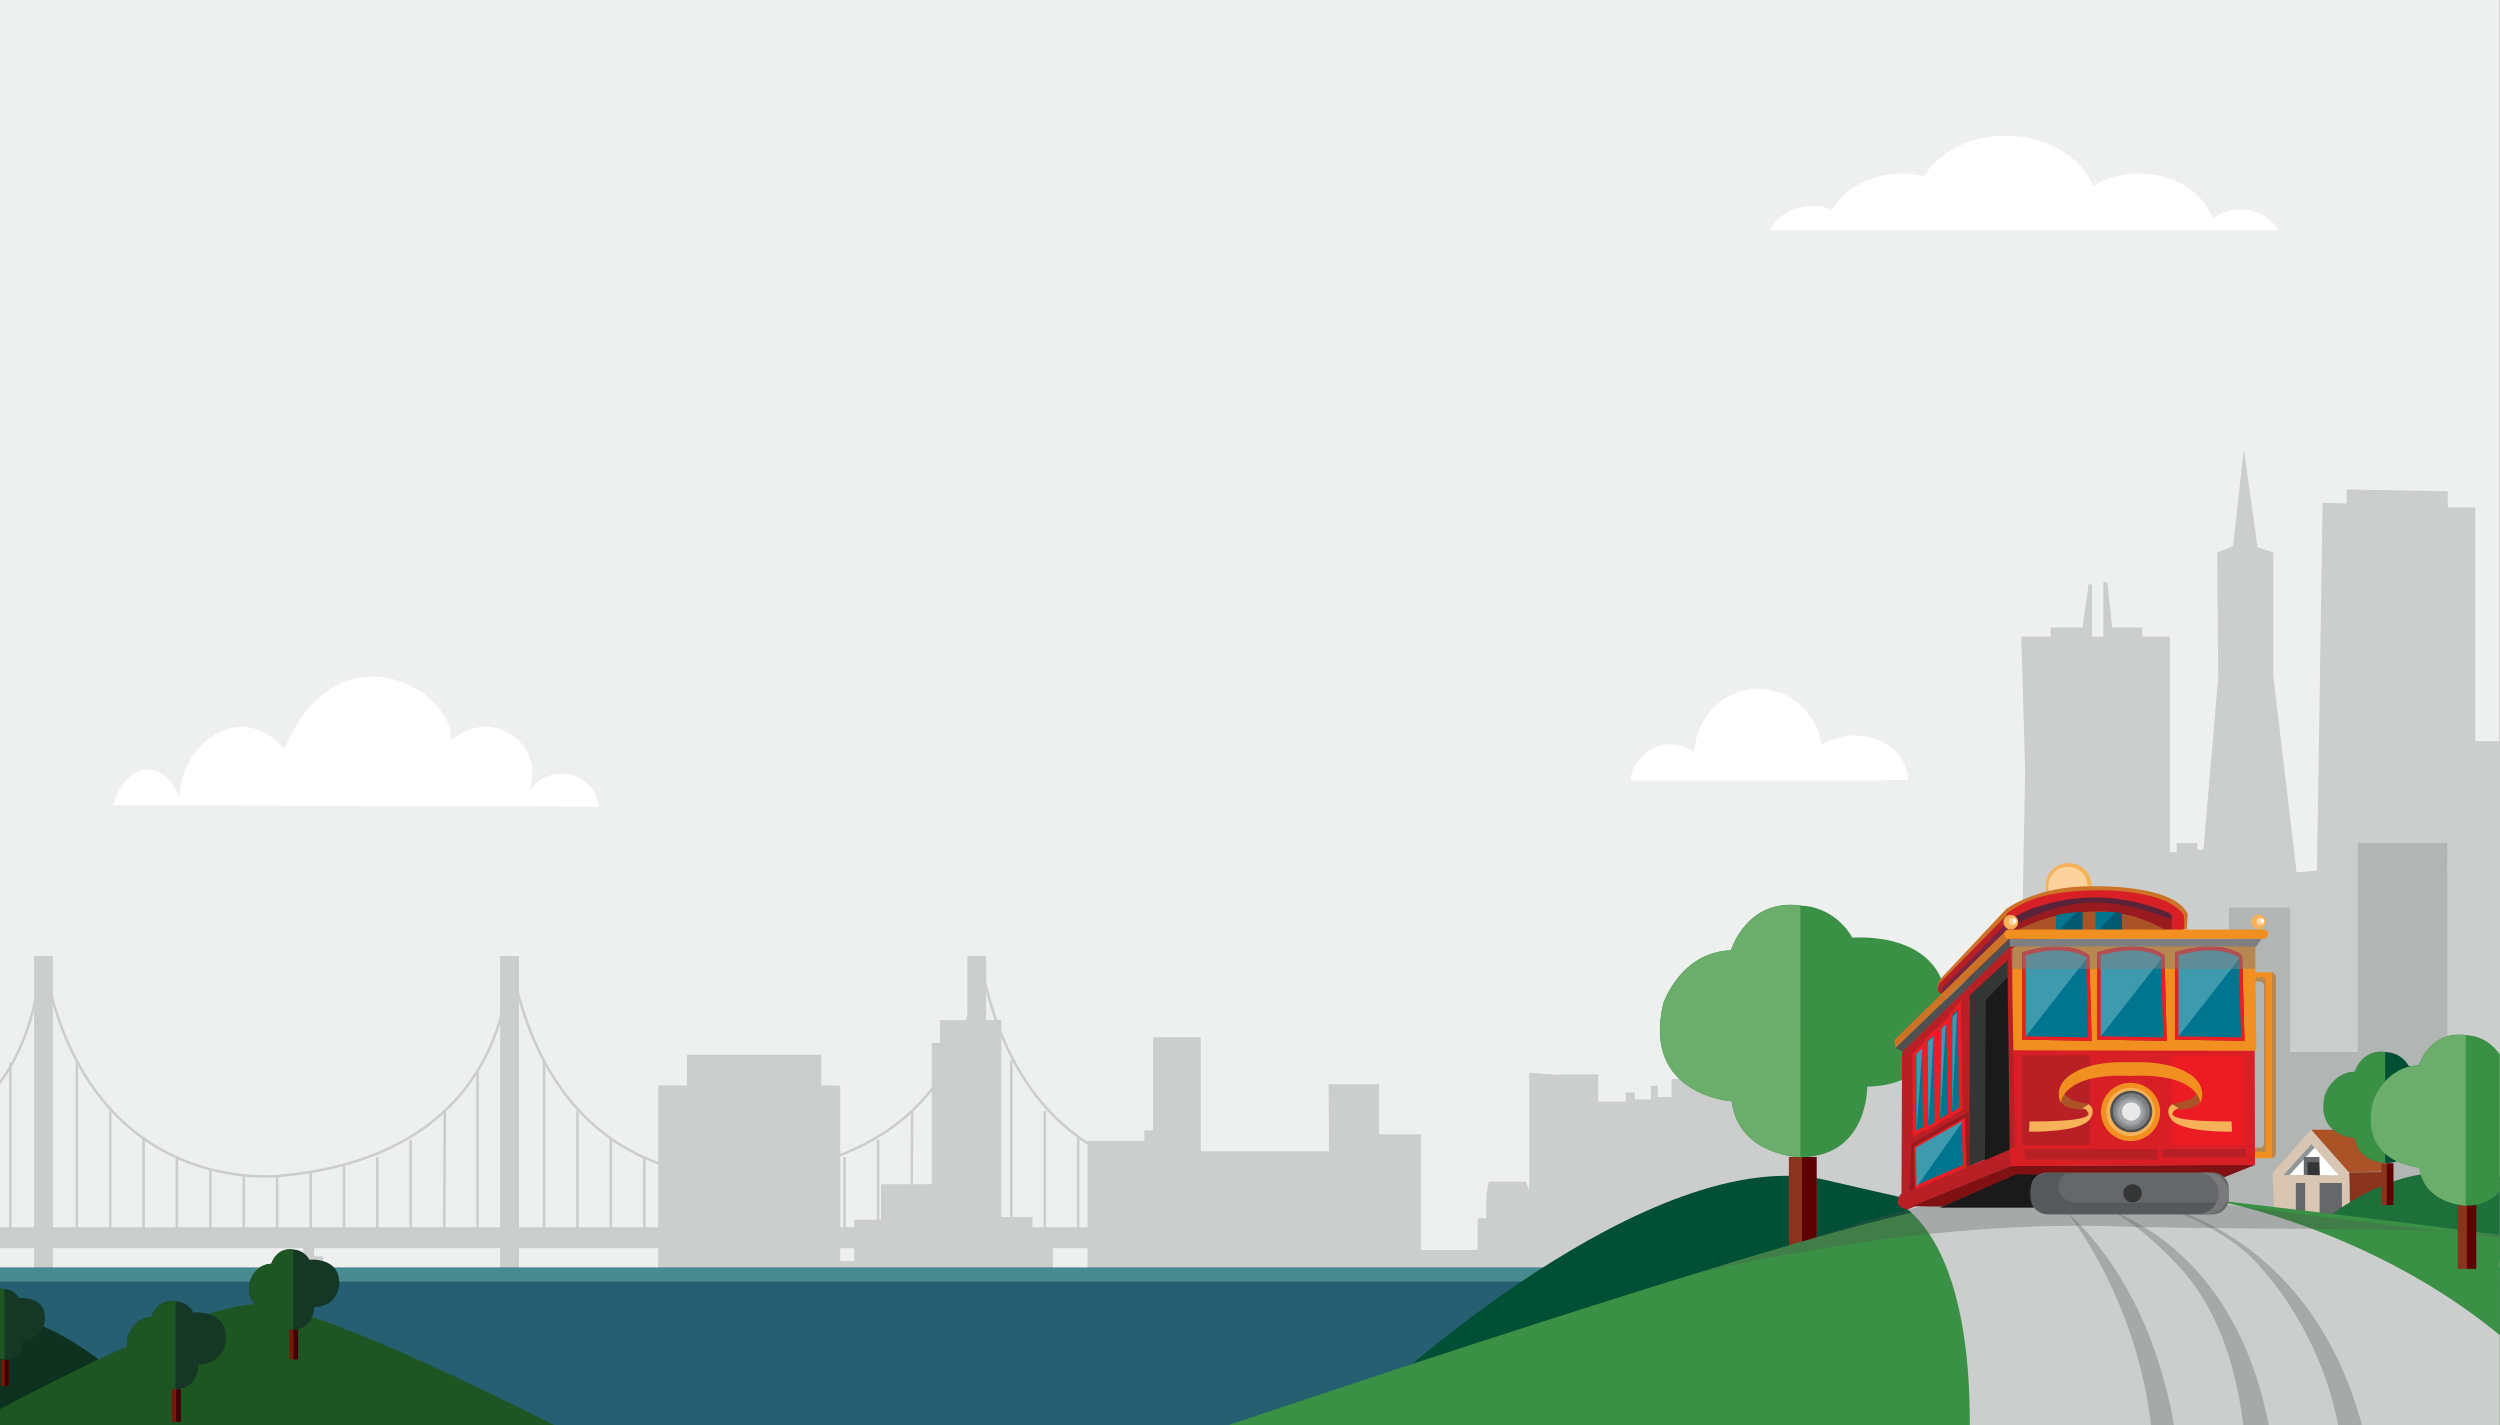 <?xml version="1.0" encoding="utf-8"?>
<!-- Generator: Adobe Illustrator 23.0.2, SVG Export Plug-In . SVG Version: 6.00 Build 0)  -->
<svg version="1.1" id="Layer_1" xmlns="http://www.w3.org/2000/svg" xmlns:xlink="http://www.w3.org/1999/xlink" x="0px" y="0px"
	 viewBox="0 0 1671.6 952.8" style="enable-background:new 0 0 1671.6 952.8;" xml:space="preserve">
<rect x="0" y="0" width="1671.6" height="952.8" fill="#333333" stroke="none"/>
<style type="text/css">
	.st0{clip-path:url(#SVGID_2_);}
	.st1{fill:#EEEFEF;}
	.st2{fill:#7B9CA2;}
	.st3{fill:none;}
	.st4{fill-rule:evenodd;clip-rule:evenodd;fill:#FFFFFF;}
	.st5{fill:#CBCECD;}
	.st6{fill:none;stroke:#CBCECD;stroke-width:1.7;stroke-miterlimit:10;}
	.st7{opacity:0.2;fill:#4E5052;enable-background:new    ;}
	.st8{fill:#265E72;}
	.st9{fill:#478B91;}
	.st10{fill:#AB5326;}
	.st11{fill:#8A341E;}
	.st12{fill:#D8C6B2;}
	.st13{fill:#FFFFFF;}
	.st14{fill:#929598;}
	.st15{fill:#65676A;}
	.st16{fill:#343535;}
	.st17{fill:#1D703A;}
	.st18{fill:#014F35;}
	.st19{fill:#5D0101;}
	.st20{fill:#3A9044;}
	.st21{fill:#6BAD6B;}
	.st22{opacity:0.3;fill:#4E5052;enable-background:new    ;}
	.st23{fill:#F19020;}
	.st24{clip-path:url(#SVGID_4_);}
	.st25{opacity:0.5;fill:#7E7F80;enable-background:new    ;}
	.st26{clip-path:url(#SVGID_6_);}
	.st27{fill:#B82025;}
	.st28{fill:#801113;}
	.st29{fill:#1A1A1A;}
	.st30{opacity:0.6;fill:#4E5052;enable-background:new    ;}
	.st31{opacity:0.8;fill:#7E7F80;enable-background:new    ;}
	.st32{fill:#409AAE;}
	.st33{fill:#00758F;}
	.st34{fill:#D81F26;}
	.st35{fill:#00758F;stroke:#901A1D;stroke-width:2.26;stroke-miterlimit:10;}
	.st36{fill:#409AAE;stroke:#901A1D;stroke-width:2.26;stroke-miterlimit:10;}
	.st37{fill:#EC1C24;}
	.st38{fill:#00758F;stroke:#EC1E24;stroke-width:2.26;stroke-miterlimit:10;}
	.st39{fill:#409AAE;stroke:#EC1E24;stroke-width:2.26;stroke-miterlimit:10;}
	.st40{fill:#F6B159;}
	.st41{fill:#4E5052;}
	.st42{fill:#7E7F80;}
	.st43{fill:#A6A9AB;}
	.st44{fill:#E8E9E8;}
	.st45{fill:#FDD29D;}
	.st46{fill:#CD7328;}
	.st47{fill:#9A1B1F;}
	.st48{clip-path:url(#SVGID_8_);}
	.st49{clip-path:url(#SVGID_10_);}
	.st50{clip-path:url(#SVGID_12_);}
	.st51{clip-path:url(#SVGID_14_);}
	.st52{fill:#03596F;}
	.st53{clip-path:url(#SVGID_16_);}
	.st54{clip-path:url(#SVGID_18_);}
	.st55{fill:#592439;}
	.st56{clip-path:url(#SVGID_20_);}
	.st57{fill:#78253F;}
	.st58{clip-path:url(#SVGID_22_);}
	.st59{clip-path:url(#SVGID_24_);}
	.st60{clip-path:url(#SVGID_26_);}
	.st61{clip-path:url(#SVGID_28_);}
	.st62{fill:#F9FCFF;}
	.st63{fill:#0E321F;}
	.st64{fill:#1E5623;}
	.st65{fill:#77180B;}
	.st66{fill:#3F0005;}
	.st67{fill:#143825;}
</style>
<title>resources-footer-bg</title>
<g>
	<g>
		<defs>
			<rect id="SVGID_1_" x="-7.9" y="-597.2" width="1679.4" height="1550.1"/>
		</defs>
		<clipPath id="SVGID_2_">
			<use xlink:href="#SVGID_1_"  style="overflow:visible;"/>
		</clipPath>
		<g class="st0">
			<rect x="-12.5" y="-938.3" class="st1" width="1685.8" height="1866"/>
			<rect x="1402.6" y="645.1" class="st2" width="40.9" height="261.8"/>
			<rect x="993.8" y="278.8" class="st3" width="691.3" height="734.6"/>
			<path class="st4" d="M75.6,538.3c10-31.1,33.8-30.4,44.5-5.5c0.9-35.9,41.2-65.9,70-31.8c35.7-85.6,115.2-38.9,111.2-5.5
				c26.7-24,64.2,1,52.3,34c12.4-19.7,43.9-14.8,46.7,9.9L75.6,538.3z"/>
			<path class="st5" d="M1655.1,495.5V339.3h-18.4v-10.8l-67.6-1.2v9.4l-16.1-0.5l-3.8,245.9l-13.6,1.2L1520,451.7v-82.3l-10.5-3.5
				l-9.2-65.5l-7.2,64.8l-10.6,4.2l0.7,83.8l-9.9,115h-4v-4.5h-13.8v6.1h-4.6V425.7h-18.4v-6.1h-20.2l-3.3-30.3h-2.6v36.4h-7.6
				v-34.9h-2.3l-4,28.8h-21.3v6.1h-19.7l2.6,88.5l-3.3,179.9h-210.1v21.2h-12.3v6.1h-10.7v12.1h-9.2V726h-4.6v9.1h-10.8v-4.6h-6.1
				v6.1h-18.4v-18.2h-25.8c1,0.9-20.3-1.2-20.3-1.2v79.1l-2.3-6.2h-24.7l-1.7,9v15.5H988v21.2h-37.9v-77.4h-28V725h-33.8
				c0-0.3,0.2,18.6,0.4,44.8h-85.8v-76.3H771v62.3h-5.8v7.1h-38v87.4H704v-23.2h-13.7v-13.3h-20.8V682.1h-41v15.3H623v94.4h-33.9
				v23.7h-17.9v27.6h-9.4V726.5h-0.5v-0.7h-12.2v-20.5h-89.8v20.5h-19.2v178.7h-8V904h0.4v-51h-24.2v51h0.9v0.4h-35.7v0.3h-0.8v54.4
				h649.9v21.8l670.9,32.6v-518H1655.1z"/>
			<line class="st6" x1="-216.7" y1="760.4" x2="-216.7" y2="828.4"/>
			<path class="st6" d="M340.3,640.1c0,0,7.6,131.1-152,146c0,0-131,17.4-159.6-146"/>
			<path class="st6" d="M26.2,640.1c0,0,7.6,131.1-152,146c0,0-131,17.4-159.6-146"/>
			<path class="st6" d="M814.8,786.1c0,0-131,17.4-159.6-146"/>
			<path class="st6" d="M652.7,640.1c0,0,7.6,131.1-152,146c0,0-131,17.4-159.6-146"/>
			<line class="st6" x1="-194.4" y1="774.5" x2="-194.4" y2="828.4"/>
			<line class="st6" x1="-172" y1="782.8" x2="-172" y2="829.3"/>
			<line class="st6" x1="-149.7" y1="786.1" x2="-149.7" y2="827.6"/>
			<line class="st6" x1="-127.4" y1="786.1" x2="-127.4" y2="826.8"/>
			<line class="st6" x1="-105" y1="782.8" x2="-105" y2="825.1"/>
			<line class="st6" x1="-82.7" y1="778.7" x2="-82.7" y2="830.1"/>
			<line class="st6" x1="-15.3" y1="742.2" x2="-15.8" y2="828.4"/>
			<line class="st6" x1="-38.1" y1="762.1" x2="-38.1" y2="828.4"/>
			<line class="st6" x1="-60.4" y1="773.7" x2="-60.4" y2="830.9"/>
			<line class="st6" x1="6.9" y1="710.6" x2="6.9" y2="825.1"/>
			<line class="st6" x1="51.4" y1="709" x2="51.4" y2="827.6"/>
			<line class="st6" x1="73.7" y1="743" x2="73.7" y2="826.8"/>
			<line class="st6" x1="96" y1="760.4" x2="96" y2="828.4"/>
			<line class="st6" x1="118.3" y1="774.5" x2="118.3" y2="828.4"/>
			<line class="st6" x1="140.7" y1="782.8" x2="140.7" y2="829.3"/>
			<line class="st6" x1="163" y1="786.1" x2="163" y2="827.6"/>
			<line class="st6" x1="185.3" y1="786.1" x2="185.3" y2="826.8"/>
			<line class="st6" x1="207.7" y1="782.8" x2="207.7" y2="825.1"/>
			<line class="st6" x1="230" y1="778.7" x2="230" y2="830.1"/>
			<line class="st6" x1="319.3" y1="716.4" x2="319.3" y2="830.1"/>
			<line class="st6" x1="297.4" y1="742.2" x2="297" y2="828.4"/>
			<line class="st6" x1="274.6" y1="762.1" x2="274.6" y2="828.4"/>
			<line class="st6" x1="252.3" y1="773.7" x2="252.3" y2="830.9"/>
			<line class="st6" x1="363.8" y1="709" x2="363.8" y2="827.6"/>
			<line class="st6" x1="386.1" y1="743" x2="386.1" y2="826.8"/>
			<line class="st6" x1="408.4" y1="760.4" x2="408.4" y2="828.4"/>
			<line class="st6" x1="430.8" y1="774.5" x2="430.8" y2="828.4"/>
			<line class="st6" x1="453.1" y1="782.8" x2="453.1" y2="829.3"/>
			<line class="st6" x1="475.4" y1="786.1" x2="475.4" y2="827.6"/>
			<line class="st6" x1="497.8" y1="786.1" x2="497.8" y2="826.8"/>
			<line class="st6" x1="520.1" y1="782.8" x2="520.1" y2="825.1"/>
			<line class="st6" x1="542.4" y1="778.7" x2="542.4" y2="830.1"/>
			<line class="st6" x1="631.7" y1="716.4" x2="631.7" y2="830.1"/>
			<line class="st6" x1="609.9" y1="743" x2="609.4" y2="828.4"/>
			<line class="st6" x1="587.1" y1="762.1" x2="587.1" y2="828.4"/>
			<line class="st6" x1="564.7" y1="773.7" x2="564.7" y2="830.9"/>
			<line class="st6" x1="676.2" y1="709" x2="676.2" y2="827.6"/>
			<line class="st6" x1="698.6" y1="743" x2="698.6" y2="826.8"/>
			<line class="st6" x1="720.9" y1="760.4" x2="720.9" y2="828.4"/>
			<line class="st6" x1="743.2" y1="774.5" x2="743.2" y2="828.4"/>
			<line class="st6" x1="765.5" y1="782.8" x2="765.5" y2="829.3"/>
			<line class="st6" x1="787.9" y1="786.1" x2="787.9" y2="827.6"/>
			<line class="st6" x1="810.2" y1="786.1" x2="810.2" y2="826.8"/>
			<polygon class="st5" points="805.2,820.6 659.4,820.6 659.4,639.3 646.8,639.3 646.8,820.6 347,820.6 347,639.3 334.4,639.3 
				334.4,820.6 35.4,820.6 35.4,639.3 22.8,639.3 22.8,820.6 -213.2,820.6 -213.2,834.6 22.8,834.6 22.8,930.3 35.4,930.3 
				35.4,834.6 202.7,834.6 202.7,840.1 196.6,840.1 196.6,843.7 196.6,852.7 206.2,852.7 216.1,852.7 216.1,843.7 216.1,840.1 
				210,840.1 210,834.6 334.4,834.6 334.4,930.3 347,930.3 347,834.6 646.8,834.6 646.8,930.3 659.4,930.3 659.4,834.6 805.2,834.6 
							"/>
			<path class="st7" d="M1636.3,563.6h-59.8v139.8h-45.2v-96.6h-40.9v96.6h-35v20.2h-10.2v7.2H1435v11.5h-8.8v-7.2h-5.8v8.7h-10.2
				v-4.3h-5.8v5.8h-16.1V728h-26.9c1,0.9-19.8-1.2-19.8-1.2v161.1h299.2V703.4h-4.4L1636.3,563.6z"/>
			<rect x="-279.5" y="847.6" class="st8" width="1952.8" height="117.6"/>
			<rect x="-279.5" y="847.6" class="st9" width="1952.8" height="9.3"/>
			<polygon class="st10" points="1545.4,755.4 1570.5,783.9 1599.3,783.2 1574,755.4 			"/>
			<polygon class="st11" points="1571.4,811.1 1570.7,784 1596.7,783.6 1597.4,825.2 1571.1,818.9 			"/>
			<polygon class="st12" points="1545.2,755.4 1519.6,784.2 1520.4,810.1 1571.2,819 1570.8,784.2 			"/>
			<polygon class="st13" points="1527.3,785.6 1545.6,765 1563.7,785.8 			"/>
			<polygon class="st14" points="1530.8,785.7 1547.7,767.3 1545.6,764.9 1526.7,785.8 			"/>
			<rect x="1551" y="791" class="st15" width="14.9" height="26.1"/>
			<rect x="1535.1" y="791" class="st15" width="6.2" height="20.9"/>
			<polygon class="st15" points="1540.4,785.6 1540.4,773.6 1550.8,773.6 1551.3,785.8 			"/>
			<polygon class="st16" points="1543,785.6 1543,777.1 1550.5,777.1 1550.7,785.8 			"/>
			<path class="st17" d="M1540.4,827.2c0,0,43.6-43.1,92.5-43.1s59.2,8.7,74,17c15.6,8.7,54.2,47,54.2,47l-54.2-1.3L1540.4,827.2z"
				/>
			<path class="st18" d="M917.8,935c0,0,185.9-174.4,304.7-145.6c19.2,4.6,95.8,21.8,95.8,21.8l-68.4,23.8l-115,18.6L917.8,935z"/>
			<rect x="1196.1" y="773.6" class="st11" width="18.5" height="62.6"/>
			<rect x="1204.9" y="773.6" class="st19" width="9.7" height="62.6"/>
			<path class="st20" d="M1157.9,736.4c0,0-60.3-3.9-45.8-65.4c0,0,11.2-34.4,45.3-35.6c0,0,10.5-35.6,47.8-29.8c0,0,21,0,33.4,21.4
				c0,0,68.1-6.4,63,54.3c0,0-2.6,44-53.1,45.3c0,0,0.7,46-43.5,47.2C1204.7,774,1162.5,773.3,1157.9,736.4z"/>
			<path class="st21" d="M1157.5,635.4c-34.1,1.3-45.3,35.6-45.3,35.6c-14.5,61.5,45.8,65.4,45.8,65.4c4.1,33.6,39.5,37.1,45.8,37.4
				V605.5C1167.7,600.7,1157.5,635.4,1157.5,635.4z"/>
			<rect x="1592.3" y="777.9" class="st11" width="7.9" height="27.8"/>
			<rect x="1595.9" y="777.9" class="st19" width="4.4" height="27.8"/>
			<path class="st18" d="M1575.1,761.1c0,0-26.5-1.7-20.2-28.8c0,0,4.9-15.2,20-15.7c0,0,4.6-15.7,21.1-13.1
				c6.2,0.4,11.7,4,14.7,9.4c0,0,30.1-2.9,27.7,24c0,0-1.2,19.4-23.4,20c0,0,0.3,20.2-19.2,20.8
				C1595.7,777.7,1577.2,777.4,1575.1,761.1z"/>
			<path class="st20" d="M1574.4,716.6c-15.1,0.6-20,15.7-20,15.7c-6.3,27.1,20.2,28.8,20.2,28.8c1.8,14.8,17.5,16.3,20.2,16.6
				v-74.2C1579,701.4,1574.4,716.6,1574.4,716.6z"/>
			<path class="st20" d="M803.4,958.9c0,0,442.8-150.1,495.5-151.2s170.3-6.6,170.3-6.6s216.9,24.8,235.1,30s25,75.6,25,75.6
				l17.1,82.2l-580.4,14.9L803.4,958.9z"/>
			<path class="st5" d="M1275.1,808.3c-8.2-6.8,213.6-3.9,213.6-3.9s185.2,36.1,263.1,186.1l-109.6,3.9l-327.5,3.9
				C1314.6,998.4,1331.8,855.4,1275.1,808.3z"/>
			<path class="st22" d="M1381.8,810.1c0,0,64.2,78,57.9,190.8l18.5-1.2C1458.1,999.7,1459.8,881.9,1381.8,810.1z"/>
			<path class="st22" d="M1409.5,808.3c0,0,21.7,10.2,48.6,39.8c32.3,35.5,43.9,90.1,44.8,147.5l18.5-1.2
				C1521.3,994.6,1523.3,854.5,1409.5,808.3z"/>
			<path class="st22" d="M1430.1,801.4c0,0,52.5,14,79.4,43.6c32.3,35.5,57,88,57.9,145.5l18.5-1.2
				C1585.9,989.4,1576.3,835.8,1430.1,801.4z"/>
			<path class="st22" d="M1129.5,852.5c0,0,143.7-36.7,281.6-32.6c123.4,3.6,245.7-1.6,293.1,11.1c0,0-133.6-14.1-249.6-30
				C1307.2,780.9,1249.9,820.6,1129.5,852.5z"/>
			<path class="st23" d="M1518.5,650.1h-44.6c-1.8,0-3.2,1.4-3.2,3.2v117.9c0,1.8,1.5,3.2,3.2,3.2h44.6c1.8,0,3.2-1.4,3.2-3.2V653.3
				c0.1-1.7-1.2-3.1-2.9-3.2C1518.7,650.1,1518.6,650.1,1518.5,650.1z M1510.7,767.5h-29.5c-1.8,0-3.2-1.4-3.2-3.2l0,0V659.4
				c0-1.8,1.5-3.2,3.2-3.2h29.5c1.8,0,3.2,1.4,3.2,3.2v104.9C1513.9,766.1,1512.5,767.5,1510.7,767.5z"/>
			<g>
				<g>
					<defs>
						<path id="SVGID_3_" d="M1518.5,650.1h-44.6c-1.8,0-3.2,1.4-3.2,3.2v117.9c0,1.8,1.5,3.2,3.2,3.2h44.6c1.8,0,3.2-1.4,3.2-3.2
							V653.3c0.1-1.7-1.2-3.1-2.9-3.2C1518.7,650.1,1518.6,650.1,1518.5,650.1z M1510.7,767.5h-29.5c-1.8,0-3.2-1.4-3.2-3.2l0,0
							V659.4c0-1.8,1.5-3.2,3.2-3.2h29.5c1.8,0,3.2,1.4,3.2,3.2v104.9C1513.9,766.1,1512.5,767.5,1510.7,767.5z"/>
					</defs>
					<clipPath id="SVGID_4_">
						<use xlink:href="#SVGID_3_"  style="overflow:visible;"/>
					</clipPath>
					<g class="st24">
						<rect x="1519.2" y="645.7" class="st25" width="7.9" height="129.6"/>
					</g>
				</g>
			</g>
			<g>
				<g>
					<defs>
						<path id="SVGID_5_" d="M1518.5,650.1h-44.6c-1.8,0-3.2,1.4-3.2,3.2v117.9c0,1.8,1.5,3.2,3.2,3.2h44.6c1.8,0,3.2-1.4,3.2-3.2
							V653.3c0.1-1.7-1.2-3.1-2.9-3.2C1518.7,650.1,1518.6,650.1,1518.5,650.1z M1510.7,767.5h-29.5c-1.8,0-3.2-1.4-3.2-3.2l0,0
							V659.4c0-1.8,1.5-3.2,3.2-3.2h29.5c1.8,0,3.2,1.4,3.2,3.2v104.9C1513.9,766.1,1512.5,767.5,1510.7,767.5z"/>
					</defs>
					<clipPath id="SVGID_6_">
						<use xlink:href="#SVGID_5_"  style="overflow:visible;"/>
					</clipPath>
					<g class="st26">
						<rect x="1467.3" y="653.6" class="st25" width="47.6" height="116.5"/>
					</g>
				</g>
			</g>
			<path class="st27" d="M1344.7,779.6l-68.9,29c0,0-11.2-0.7-5.1-10l77-31.7L1344.7,779.6z"/>
			<polygon class="st28" points="1298.9,806.8 1343.1,788.2 1343.5,794.4 1474.4,792.2 1508.1,778.8 1344.7,779.5 1278.8,806.5 
				1290.6,806.7 			"/>
			<polygon class="st29" points="1473.3,788.8 1474.4,792.9 1465.3,807.5 1297,807.5 1348.4,785.1 			"/>
			<path class="st15" d="M1479.7,811.9h-111.2c-5.8,0-10.4-4.7-10.5-10.5v-7c0-5.8,4.7-10.4,10.5-10.4h111.2
				c5.8,0,10.4,4.7,10.5,10.4v7C1490.2,807.2,1485.5,811.9,1479.7,811.9z"/>
			<path class="st30" d="M1377,796.3c-1.4-4.7,0.6-9.6,4.7-12.2h-9.5c-7.7-0.6-14.5,5.1-15.1,12.8s5.1,14.5,12.8,15.1
				c0.7,0.1,1.4,0.1,2.1,0h104.2c5.3,0,10.2-3,12.5-7.8h-100.9C1382.7,804,1378.3,800.9,1377,796.3z"/>
			<ellipse class="st16" cx="1425.9" cy="797.9" rx="6.2" ry="6.1"/>
			<path class="st31" d="M1489.6,794.3c-1.7-6.2-7.4-10.4-13.8-10.3h-6.2c7.7,0,13.9,6.2,13.9,13.9s-6.2,13.9-13.9,13.9l0,0h6.3
				c7.7,0.2,14-5.9,14.2-13.6C1490.1,796.9,1489.9,795.6,1489.6,794.3z"/>
			<path class="st32" d="M1403.9,638v56.4l44.2,0.8l-1.5-55.4C1446.6,639.9,1434.2,629.1,1403.9,638z"/>
			<path class="st33" d="M1446.6,639.7c0,0-12.5-10.8-42.7-1.8v56.5"/>
			<polygon class="st34" points="1344.9,634.5 1344.2,779.7 1507.8,778.9 1507.4,632.6 1345,631.6 			"/>
			<polygon class="st23" points="1345,702.3 1508.7,702.6 1507.9,632.6 1345.7,631.6 			"/>
			<path class="st35" d="M1353.2,637.6V694l44.2,0.8l-1.5-55.3C1396.1,639.4,1383.5,628.6,1353.2,637.6z"/>
			<path class="st36" d="M1396.1,639.7c0,0-12.5-10.8-42.7-1.8v56.5"/>
			<path class="st35" d="M1403.4,637.6V694l44.2,0.8l-1.5-55.3C1446.2,639.4,1433.7,628.6,1403.4,637.6z"/>
			<path class="st36" d="M1446.2,639.7c0,0-12.5-10.8-42.7-1.8v56.5"/>
			<path class="st35" d="M1455.4,637.6V694l44.2,0.8l-1.5-55.3C1498.2,639.4,1485.7,628.6,1455.4,637.6z"/>
			<path class="st36" d="M1498.2,639.7c0,0-12.5-10.8-42.7-1.8v56.5"/>
			<rect x="1351.9" y="705.7" class="st27" width="45.7" height="60"/>
			<rect x="1403" y="705.7" class="st34" width="44.9" height="60"/>
			<rect x="1452.4" y="705.7" class="st37" width="48.4" height="60"/>
			<rect x="1353.7" y="768.3" class="st27" width="88.9" height="7"/>
			<rect x="1446.2" y="768.3" class="st27" width="55.5" height="5.2"/>
			<path class="st38" d="M1353.2,637.6V694l44.2,0.8l-1.5-55.3C1396.1,639.4,1383.5,628.6,1353.2,637.6z"/>
			<path class="st39" d="M1396.1,639.7c0,0-12.5-10.8-42.7-1.8v56.5"/>
			<path class="st38" d="M1403.4,637.6V694l44.2,0.8l-1.5-55.3C1446.2,639.4,1433.7,628.6,1403.4,637.6z"/>
			<path class="st39" d="M1446.2,639.7c0,0-12.5-10.8-42.7-1.8v56.5"/>
			<path class="st38" d="M1455.4,637.6V694l44.2,0.8l-1.5-55.3C1498.2,639.4,1485.7,628.6,1455.4,637.6z"/>
			<path class="st39" d="M1498.2,639.7c0,0-12.5-10.8-42.7-1.8v56.5"/>
			<path class="st10" d="M1380.2,725.6c-2.5,8.8,8.6,11.4,14.6,12.1c2.1,0.2,3.7,1.9,3.9,4l0,0c0,0-2.4,0.2-5.6,0.2
				c-5.9-0.1-14.3-1.2-15.7-6.6C1377.3,735.3,1380.9,723.2,1380.2,725.6z"/>
			<path class="st23" d="M1377.9,737.3c0,0,1.2-20.2,47.1-17.9c0,0,13.6-9.2-0.6-9c0,0-27-2.4-41.9,9.7
				C1377.2,724.4,1375,731.2,1377.9,737.3L1377.9,737.3z"/>
			<path class="st40" d="M1396.6,738.4c0,0,5.5,3.2,0.8,9.9c-6.7,9.2-40.7,8.4-40.7,8.4l0.3-6.9c0,0,43.6,0.8,39.2-6
				c-2.8-4.3-5-2-5-2L1396.6,738.4z"/>
			<path class="st10" d="M1469,725.6c2.5,8.8-8.6,11.4-14.6,12.1c-2.1,0.2-3.7,1.9-3.9,4l0,0c0,0,2.4,0.2,5.6,0.2
				c5.9-0.1,14.3-1.2,15.7-6.6C1471.8,735.3,1468.3,723.2,1469,725.6z"/>
			<path class="st23" d="M1471.3,737.3c0,0-1.2-20.2-47.1-17.9c0,0-13.6-9.2,0.6-9c0,0,27-2.4,41.9,9.7
				C1471.9,724.4,1474.1,731.2,1471.3,737.3L1471.3,737.3z"/>
			<path class="st40" d="M1452.5,738.4c0,0-5.5,3.2-0.8,9.9c6.7,9.2,40.7,8.4,40.7,8.4l-0.3-6.9c0,0-43.6,0.8-39.2-6
				c2.8-4.3,5.1-2,5.1-2L1452.5,738.4z"/>
			<ellipse class="st23" cx="1424.6" cy="743.5" rx="19.8" ry="19.5"/>
			<ellipse class="st40" cx="1424.6" cy="743.5" rx="16.3" ry="16.1"/>
			<ellipse class="st41" cx="1425" cy="743.2" rx="14.1" ry="13.9"/>
			<ellipse class="st42" cx="1425" cy="743.2" rx="12.3" ry="12.2"/>
			<ellipse class="st14" cx="1424.6" cy="743.5" rx="10.1" ry="10"/>
			<ellipse class="st43" cx="1424.6" cy="743.5" rx="8.4" ry="8.3"/>
			<ellipse class="st44" cx="1425" cy="743.2" rx="6.2" ry="6.1"/>
			<polygon class="st27" points="1344.9,631 1271.8,703.3 1271.4,798.7 1347.5,766.9 			"/>
			<rect x="1345.3" y="633" class="st25" width="162.7" height="14.8"/>
			<ellipse class="st40" cx="1383.2" cy="592.3" rx="15.4" ry="15.2"/>
			<ellipse class="st45" cx="1382.7" cy="592.7" rx="13.2" ry="13.1"/>
			<path class="st46" d="M1296.6,655.5l44.8-47.7c0,0,20.4-15.7,57.9-15.2c0,0,53.9-1.7,63.5,18.5l-0.6,10.1l-109.5,7.8l-50.6,34.8
				C1302.3,663.9,1293.2,665,1296.6,655.5z"/>
			<path class="st27" d="M1296.6,657.7l46.5-47.1c0,0,4.7,2.1,6.1,4.5c1.5,2.9,3.6,14,3.6,14l-50.6,34.8
				C1302.3,663.9,1293.2,667.2,1296.6,657.7z"/>
			<path class="st34" d="M1341.6,611.2c0.7-0.7,1.4-1.3,2.2-1.8c2.5-2,7.7-5.3,16.8-8.6c13.8-5,52.5-9.1,80.2-0.8
				c1.2,0.3,12.9,3.3,19,11.3c1.5,1.8,0,11.9,0,11.9l-117,0.6L1341.6,611.2z"/>
			<path class="st47" d="M1297.9,662.5l42.6-43.8l7.3-6.2c0,0,45.4-26.1,104.4-0.2v9.9L1341,624l-39.3,40.7L1297.9,662.5z"/>
			<g>
				<g>
					<defs>
						<path id="SVGID_7_" d="M1298,661.3l42.2-42.3l7.4-6.2c0,0,44.2-26.9,102.4-2.5c1.3,0.6,2.2,1.8,2.3,3.2l-0.2,7.8l-111.2,3
							l-40.9,41.8L1298,661.3z"/>
					</defs>
					<clipPath id="SVGID_8_">
						<use xlink:href="#SVGID_7_"  style="overflow:visible;"/>
					</clipPath>
					<g class="st48">
						<path class="st10" d="M1350,621.3c0,0,22.8-11.7,43.1-11.3c0,0,22.8-3.9,48.3,8.4s9.7,8.4,9.7,8.4l-111.2,6.2L1350,621.3z"/>
						<g>
							<g>
								<defs>
									<path id="SVGID_9_" d="M1350,621.3c0,0,22.2-12.3,43.1-11.3c12.2,0.7,22.8-3.9,48.3,8.4s9.7,8.4,9.7,8.4l-111.2,6.2
										L1350,621.3z"/>
								</defs>
								<clipPath id="SVGID_10_">
									<use xlink:href="#SVGID_9_"  style="overflow:visible;"/>
								</clipPath>
								<g class="st49">
									<rect x="1374.8" y="605.8" class="st33" width="17.6" height="18.3"/>
								</g>
							</g>
						</g>
						<g>
							<g>
								<defs>
									<path id="SVGID_11_" d="M1350,621.3c0,0,22.2-12.3,43.1-11.3c12.2,0.7,22.8-3.9,48.3,8.4s9.7,8.4,9.7,8.4l-111.2,6.2
										L1350,621.3z"/>
								</defs>
								<clipPath id="SVGID_12_">
									<use xlink:href="#SVGID_11_"  style="overflow:visible;"/>
								</clipPath>
								<g class="st50">
									<rect x="1401.2" y="605.8" class="st33" width="17.6" height="18.3"/>
								</g>
							</g>
						</g>
						<g>
							<g>
								<defs>
									<path id="SVGID_13_" d="M1350,621.3c0,0,22.2-12.3,43.1-11.3c12.2,0.7,22.8-3.9,48.3,8.4s9.7,8.4,9.7,8.4l-111.2,6.2
										L1350,621.3z"/>
								</defs>
								<clipPath id="SVGID_14_">
									<use xlink:href="#SVGID_13_"  style="overflow:visible;"/>
								</clipPath>
								<g class="st51">
									<polyline class="st52" points="1374.8,624 1392.4,624 1392.4,605.8 									"/>
								</g>
							</g>
						</g>
						<g>
							<g>
								<defs>
									<path id="SVGID_15_" d="M1350,621.3c0,0,22.2-12.3,43.1-11.3c12.2,0.7,22.8-3.9,48.3,8.4s9.7,8.4,9.7,8.4l-111.2,6.2
										L1350,621.3z"/>
								</defs>
								<clipPath id="SVGID_16_">
									<use xlink:href="#SVGID_15_"  style="overflow:visible;"/>
								</clipPath>
								<g class="st53">
									<polyline class="st52" points="1401.2,624 1418.8,624 1418.8,605.8 									"/>
								</g>
							</g>
						</g>
						<g>
							<g>
								<defs>
									<path id="SVGID_17_" d="M1298,661.3l42.2-42.3l7.4-6.2c0,0,44.2-26.9,102.4-2.5c1.3,0.6,2.2,1.8,2.3,3.2l-0.2,7.8l-111.2,3
										l-40.9,41.8L1298,661.3z"/>
								</defs>
								<clipPath id="SVGID_18_">
									<use xlink:href="#SVGID_17_"  style="overflow:visible;"/>
								</clipPath>
								<g class="st54">
									<path class="st55" d="M1347.6,609v9c0,0,27.8-14.7,51.7-14.6c15.6,0.1,34,3.3,57.9,13.4l-5.6-11.3l-51.1-8.4L1347.6,609z"
										/>
								</g>
							</g>
						</g>
						<g>
							<g>
								<defs>
									<path id="SVGID_19_" d="M1298,661.3l42.2-42.3l7.4-6.2c0,0,44.2-26.9,102.4-2.5c1.3,0.6,2.2,1.8,2.3,3.2l-0.2,7.8l-111.2,3
										l-40.9,41.8L1298,661.3z"/>
								</defs>
								<clipPath id="SVGID_20_">
									<use xlink:href="#SVGID_19_"  style="overflow:visible;"/>
								</clipPath>
								<g class="st56">
									<polygon class="st57" points="1341.6,617 1342.8,623.9 1298.9,667.7 1293.9,664.2 									"/>
								</g>
							</g>
						</g>
					</g>
				</g>
			</g>
			<g>
				<g>
					<defs>
						<path id="SVGID_21_" d="M1298,661.3l42.2-42.3l7.4-6.2c0,0,44.2-26.9,102.4-2.5c1.3,0.6,2.2,1.8,2.3,3.2l-0.2,7.8l-111.2,3
							l-40.9,41.8L1298,661.3z"/>
					</defs>
					<clipPath id="SVGID_22_">
						<use xlink:href="#SVGID_21_"  style="overflow:visible;"/>
					</clipPath>
					<g class="st58">
						<polygon class="st41" points="1269.1,708.5 1263.7,706.5 1344.4,627.8 1345.7,634.7 						"/>
					</g>
				</g>
			</g>
			<g>
				<g>
					<defs>
						<path id="SVGID_23_" d="M1298,661.3l42.2-42.3l7.4-6.2c0,0,44.2-26.9,102.4-2.5c1.3,0.6,2.2,1.8,2.3,3.2l-0.2,7.8l-111.2,3
							l-40.9,41.8L1298,661.3z"/>
					</defs>
					<clipPath id="SVGID_24_">
						<use xlink:href="#SVGID_23_"  style="overflow:visible;"/>
					</clipPath>
					<g class="st59">
						<polygon class="st15" points="1513.6,628.4 1509.8,634.5 1345.3,635.4 1344.4,628.4 						"/>
					</g>
				</g>
			</g>
			<g>
				<g>
					<defs>
						<path id="SVGID_25_" d="M1298,661.3l42.2-42.3l7.4-6.2c0,0,44.2-26.9,102.4-2.5c1.3,0.6,2.2,1.8,2.3,3.2l-0.2,7.8l-111.2,3
							l-40.9,41.8L1298,661.3z"/>
					</defs>
					<clipPath id="SVGID_26_">
						<use xlink:href="#SVGID_25_"  style="overflow:visible;"/>
					</clipPath>
					<g class="st60">
						<circle class="st40" cx="1509.9" cy="616.6" r="4.8"/>
					</g>
				</g>
			</g>
			<g>
				<g>
					<defs>
						<path id="SVGID_27_" d="M1298,661.3l42.2-42.3l7.4-6.2c0,0,44.2-26.9,102.4-2.5c1.3,0.6,2.2,1.8,2.3,3.2l-0.2,7.8l-111.2,3
							l-40.9,41.8L1298,661.3z"/>
					</defs>
					<clipPath id="SVGID_28_">
						<use xlink:href="#SVGID_27_"  style="overflow:visible;"/>
					</clipPath>
					<g class="st61">
						<polygon class="st10" points="1341.4,622.6 1262.8,700.2 1263.7,706.5 1344.4,627.8 						"/>
					</g>
				</g>
			</g>
			<polygon class="st27" points="1278.5,703.3 1316.7,665.9 1315.6,743.2 1277.9,764 			"/>
			<polygon class="st38" points="1279.9,704.8 1286.3,698.7 1286.9,754.2 1280.1,758.1 			"/>
			<polygon class="st38" points="1287.9,695.6 1294.3,689.4 1294.6,751.1 1288.1,754.9 			"/>
			<polygon class="st38" points="1297,687.5 1302.4,681.8 1303.8,745.4 1296,750.1 			"/>
			<polygon class="st38" points="1304.3,678.7 1310.1,672.1 1311,741.3 1303.9,745.8 			"/>
			<polygon class="st16" points="1342.3,642.1 1343.7,767.9 1316.7,779.6 1317.2,665.3 			"/>
			<polygon class="st47" points="1278.2,764.6 1276.7,796.5 1316.7,779.7 1316.2,743.5 			"/>
			<polygon class="st38" points="1280.9,767.3 1281.3,783.3 1281.5,793.7 1313.6,779.7 1312.8,749.2 			"/>
			<polygon class="st29" points="1342.3,653.6 1343.7,768.7 1327.2,775.8 1327.8,668.6 			"/>
			<polygon class="st32" points="1280.9,767.3 1281.3,783.3 1281.5,793.7 1312.8,749.2 			"/>
			<polygon class="st32" points="1281.4,704.6 1285.3,700.8 1281.5,756.9 			"/>
			<polygon class="st32" points="1289,696.5 1292.9,692.9 1289.4,752 			"/>
			<polygon class="st32" points="1298.2,688 1301,684.9 1297.4,747.9 			"/>
			<polygon class="st32" points="1305.5,680.3 1308.5,676.8 1305.3,741.8 			"/>
			<circle class="st40" cx="1344.5" cy="616.6" r="4.9"/>
			<circle class="st45" cx="1345.7" cy="616.2" r="2.6"/>
			<circle class="st62" cx="1347.1" cy="615.8" r="1.3"/>
			<circle class="st40" cx="1510.2" cy="616.4" r="4.9"/>
			<circle class="st45" cx="1511.3" cy="616.2" r="2.6"/>
			<circle class="st62" cx="1512.6" cy="615.8" r="1.3"/>
			<rect x="1643.3" y="805.8" class="st11" width="12.3" height="42.6"/>
			<rect x="1649.5" y="805.8" class="st19" width="6.2" height="42.6"/>
			<path class="st20" d="M1617.8,780.6c0,0-40.8-2.6-31-44.2c0,0,7.6-23.2,30.6-24.1c0,0,7.1-24.1,32.4-20.1c0,0,14.1,0,22.6,14.5
				c0,0,46.1-4.4,42.5,36.8c0,0-1.7,29.8-35.8,30.7c0,0,0.5,31-29.5,32C1649.5,806,1620.9,805.6,1617.8,780.6z"/>
			<path class="st21" d="M1617.3,712.4c-23.1,0.9-30.6,24.1-30.6,24.1c-9.8,41.6,31,44.2,31,44.2c2.9,22.8,26.8,25.2,31,25.4V692.3
				C1624.2,688.8,1617.3,712.4,1617.3,712.4z"/>
			<polygon class="st42" points="1512.3,627.7 1508.5,633 1344,633 1343.4,627.7 			"/>
			<polygon class="st46" points="1343.4,627.7 1267.4,700.8 1266.5,695.5 1342,621.6 			"/>
			<polygon class="st41" points="1267.4,700.8 1272,702.9 1344,633 1343.4,627.7 			"/>
			<path class="st23" d="M1343.2,621.5h170.4c1.6,0,3,1.3,3,3v0.2c0,1.6-1.3,3-3,3h-170.4c-1.6,0-3-1.3-3-3v-0.2
				C1340.2,622.8,1341.6,621.5,1343.2,621.5z"/>
			<path class="st63" d="M-91.8,899.2c0,0-20.9,2.7,52.3-18.9s144,64.8,144,64.8l-259,67.4L-91.8,899.2z"/>
			<path class="st64" d="M-115.3,1007.1c0,0,238-142.9,293-134.8S392.3,964,392.3,964L80.9,1098.7l-206.7,5.4L-115.3,1007.1z"/>
			<rect x="114.7" y="928.9" class="st65" width="6.3" height="21.9"/>
			<rect x="117.7" y="928.9" class="st66" width="3.3" height="21.9"/>
			<path class="st67" d="M101.5,915.8c0,0-20.8-1.4-15.8-22.9c0,0,3.9-12,15.6-12.4c0,0,3.6-12.4,16.5-10.4
				c4.9,0.3,9.2,3.2,11.5,7.5c0,0,23.5-2.3,21.7,19c0,0-0.9,15.4-18.3,15.8c0,0,0.2,16.1-15,16.5
				C117.8,928.9,103.2,928.7,101.5,915.8"/>
			<path class="st64" d="M101.3,880.5c-11.8,0.4-15.6,12.4-15.6,12.4c-5,21.5,15.8,22.8,15.8,22.8c1.4,11.7,13.6,13,15.8,13.1V870
				C104.9,868.4,101.3,880.5,101.3,880.5"/>
			<rect x="193.5" y="889" class="st65" width="5.8" height="19.9"/>
			<rect x="196.3" y="889" class="st66" width="3" height="19.9"/>
			<path class="st67" d="M181.6,877.1c0,0-18.9-1.2-14.4-20.8c0,0,3.5-10.9,14.2-11.3c0,0,3.3-11.3,15-9.5c4.4,0.3,8.4,2.9,10.5,6.8
				c0,0,21.4-2.1,19.8,17.3c0,0-0.8,14-16.7,14.4c0,0,0.2,14.6-13.7,15C196.3,889,183,888.8,181.6,877.1"/>
			<path class="st64" d="M181.4,845c-10.7,0.4-14.2,11.3-14.2,11.3c-4.5,19.5,14.4,20.8,14.4,20.8c1.3,10.7,12.4,11.8,14.4,11.9
				v-53.5C184.6,834,181.4,845,181.4,845"/>
			<rect x="0.8" y="909" class="st65" width="5.1" height="17.6"/>
			<rect x="3.2" y="909" class="st66" width="2.6" height="17.6"/>
			<path class="st67" d="M-9.8,898.5c0,0-16.7-1.1-12.7-18.3c0,0,3.1-9.6,12.5-10c0,0,2.9-10,13.3-8.3c3.9,0.3,7.4,2.5,9.3,6
				c0,0,18.9-1.8,17.4,15.3c0,0-0.7,12.3-14.7,12.7c0,0,0.2,12.9-12.1,13.3C3.2,909-8.5,908.8-9.8,898.5"/>
			<path class="st64" d="M-9.9,870.1c-9.4,0.4-12.5,10-12.5,10c-4,17.3,12.7,18.3,12.7,18.3c1.1,9.4,11,10.4,12.7,10.5v-47.3
				C-7.1,860.4-10,870.1-9.9,870.1"/>
			<path class="st13" d="M1183.6,154.1c4-9.5,15.2-16.4,28.5-16.4c4.5,0,9,0.8,13.2,2.4c8-14.2,25.9-24.1,46.6-24.1
				c4.9,0,9.7,0.6,14.4,1.7c10.2-16,30.9-27,54.9-27c27.1,0,50.1,14,58.3,33.5c9.3-5.4,19.9-8.2,30.7-8.2
				c23.6,0,43.4,12.8,49.3,30.1c5.4-4,11.9-6.1,18.5-6c11.5,0,21.2,5.7,25.1,13.8L1183.6,154.1z"/>
			<path class="st13" d="M1275.8,521.2L1275.8,521.2c0-0.1,0-0.2,0-0.2c-0.3-16.2-16.2-29.2-35.7-29.2c-7.8-0.1-15.4,2.1-22,6.3
				c-3.4-21.4-21.1-37.6-42.4-37.6c-22.5,0-40.9,18.1-42.8,41.1c-0.1,0.4-0.3,0.8-0.4,1.2c-12-8.7-28.7-6-37.4,6
				c-2.8,3.8-4.5,8.3-5,13h168.3c0-0.1,4.4-0.2,8.9-0.3h8.6L1275.8,521.2L1275.8,521.2z"/>
		</g>
	</g>
</g>
</svg>
